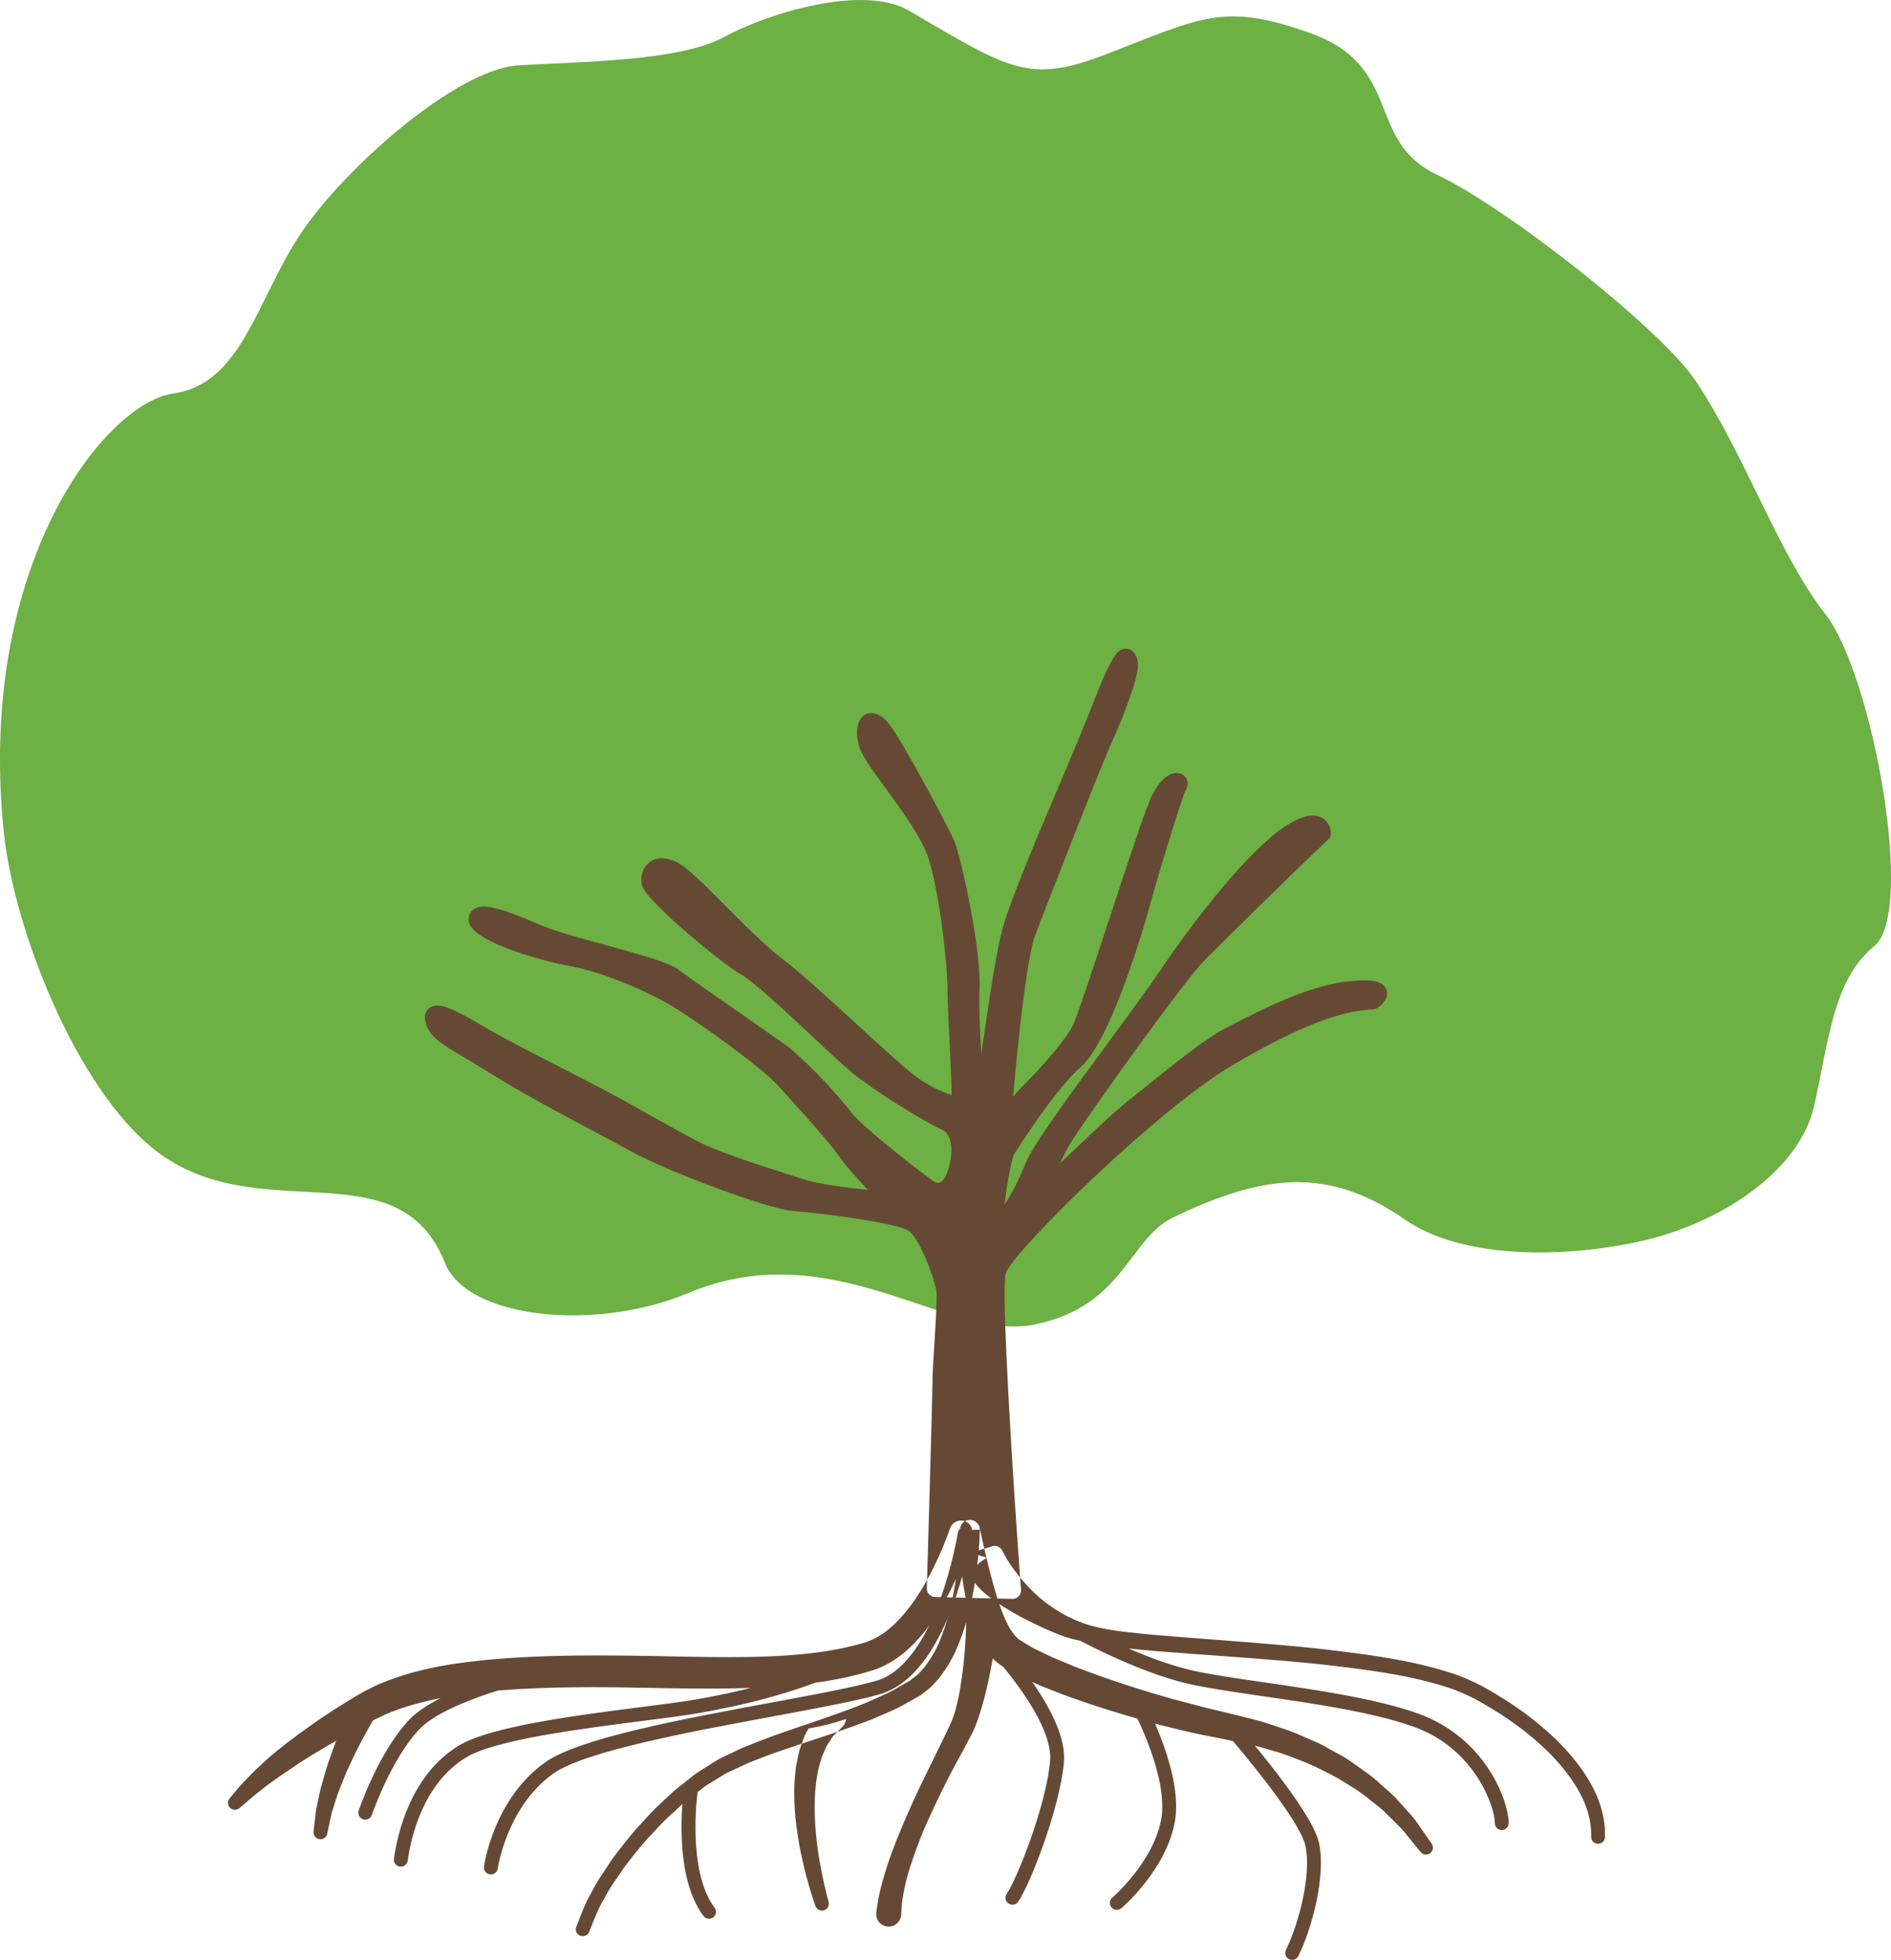 <svg height="115.875" width="111.813" xmlns="http://www.w3.org/2000/svg"><path d="M61.137 78.317c5.312-1.062 5.6-5.068 8.213-6.328 5.383-2.595 9.207-3.02 13.715.111 3.237 2.248 8.92 2.342 13.715 1.338s9.59-4.126 10.48-8.029c.893-3.902 1.115-7.471 3.569-9.477 2.453-2.008-.112-16.057-2.899-19.625-2.788-3.568-4.73-9.399-7.693-13.826-1.986-2.967-11.039-10.146-15.277-12.154-4.236-2.008-1.965-6.393-7.469-8.363-5.093-1.822-6.367-.973-12.043 1.227-4.64 1.799-5.74.918-11.708-2.564-2.677-1.561-8.253.111-10.927 1.562-2.676 1.45-8.476 1.45-12.154 1.673-3.68.223-10.369 6.133-12.936 10.035-2.564 3.902-3.456 8.809-7.47 9.366-4.015.558-11.637 10.093-10.036 25.868.59 5.819 4.297 15.2 8.92 18.845 6.117 4.819 14.4-.279 17.172 6.69 1.318 3.316 8.913 4.076 14.385 1.783 8.558-3.587 15.352 2.886 20.443 1.868z" fill="#6DB044"/><path d="M80.66 57.965c-.207 0-.459.011-.761.038-2.378.207-5.116 1.604-6.753 2.439l-.564.287c-1.214.607-2.973 2.025-4.385 3.164-.472.381-.906.732-1.271 1.012-.998.768-2.73 2.427-4.123 3.76l-.113.109c.172-.397.379-.814.618-1.203.841-1.365 6.63-9.508 7.956-10.836 1.17-1.17 5.02-4.986 7.281-7.108.103-.097.16-.231.158-.373-.008-.401-.305-1.036-1.076-1.036-.434 0-.961.204-1.611.625-2.143 1.387-5.274 5.377-7.303 8.374-.876 1.29-2.153 3.026-3.39 4.706-2.185 2.967-4.247 5.77-4.689 6.873-.397.996-.87 1.873-1.227 2.418.093-1.023.406-2.664.546-2.959l.113-.174c2.022-3.137 3.188-4.431 3.811-4.964 1.928-1.652 4.04-9.317 4.061-9.395.48-1.808 1.949-6.581 2.162-6.987.148-.223.17-.484.055-.698-.111-.21-.33-.335-.584-.335-.504 0-1.031.479-1.449 1.312-.365.732-1.426 3.957-2.548 7.371-.927 2.818-1.884 5.732-2.135 6.232-.466.934-1.87 2.503-3.028 3.661-.182.181-.351.37-.507.557.305-3.478.828-8.329 1.327-9.61 1.164-2.998 3.939-10.115 4.559-11.457.017-.037 1.674-3.689 1.479-4.66-.124-.623-.445-.754-.692-.754-.59 0-.906.563-2.264 4.018-.414 1.055-1.046 2.543-1.725 4.145-1.34 3.159-2.859 6.74-3.311 8.396-.361 1.327-.717 3.742-1.061 6.078l-.195 1.323c-.088-1.469-.148-2.992-.104-3.901.115-2.301-1.125-7.848-1.49-8.695-.314-.736-3.011-5.826-3.855-6.912-.586-.752-1.295-.828-1.668-.328-.268.359-.303.984-.097 1.671.163.544.776 1.384 1.553 2.446.982 1.346 2.205 3.02 2.571 4.244.669 2.227 1.096 6.283 1.096 7.662 0 .609.057 1.768.115 2.996.053 1.085.12 2.465.13 3.254-.552-.19-1.413-.557-2.229-1.184-.647-.498-1.944-1.689-3.317-2.949-1.669-1.533-3.396-3.117-4.38-3.855-1.016-.762-2.297-2.049-3.428-3.186-.832-.836-1.619-1.625-2.236-2.148-1.018-.863-2.026-.89-2.518-.205-.241.334-.309.791-.178 1.189.309.924 4.75 4.608 5.812 5.188.742.404 2.812 2.344 4.324 3.758.909.852 1.695 1.588 2.174 1.986 1.42 1.184 4.344 2.967 5.357 3.418.816.363.604 1.645.475 2.18-.143.594-.406.994-.654.994-.093 0-.207-.047-.33-.135-.973-.695-4.135-3.158-4.801-4.023-1.121-1.459-3.08-3.422-3.896-4.006-.273-.194-1.021-.716-1.919-1.34-1.626-1.133-3.854-2.683-4.427-3.113-.526-.395-1.984-.812-4.321-1.452-1.491-.409-3.032-.831-3.807-1.17-1.757-.769-2.765-1.097-3.367-1.097-.665 0-.901.416-.901.773 0 1.398 5.148 2.602 5.881 2.724 1.914.319 4.434 1.407 5.967 2.282 1.523.87 5.479 3.723 6.455 4.807l.49.542c1.004 1.11 2.521 2.79 3.039 3.534.42.604 1.172 1.443 1.782 2.094-1.237-.136-2.995-.361-3.778-.623l-1.08-.349c-1.499-.478-3.551-1.132-4.889-1.749-.527-.243-1.709-.904-2.959-1.604-1.094-.613-2.26-1.266-3.152-1.73l-1.529-.789c-1.869-.959-4.428-2.273-5.246-2.766-1.367-.82-2.27-1.295-2.83-1.295-.333 0-.512.166-.59.265-.098.126-.195.347-.11.688.22.878.823 1.238 2.28 2.106.441.264.975.582 1.618.984 1.871 1.169 4.198 2.404 6.067 3.397.834.443 1.594.846 2.207 1.188 2.054 1.141 8.023 3.398 9.571 3.518 1.983.152 6.122.73 6.798 1.152.654.409 1.539 2.791 1.667 3.56.059.353-.046 2.028-.123 3.253-.056.903-.106 1.732-.106 2.13 0 .984-.332 12.103-.334 12.215-.004.133.045.262.137.358s.218.152.351.156l4.571.111h.012c.137 0 .268-.056.361-.154.099-.104.148-.241.137-.383-.497-6.713-1.184-17.727-.905-18.701.343-1.201 8.87-9.633 13.38-12.299 4.684-2.766 6.852-3.234 8.356-3.328.089-.006.173-.035.247-.084.167-.111.7-.516.543-1.036-.179-.583-.986-.583-1.331-.583zm-23.191 32.805l-.171.56c-.114.356-.292.874-.559 1.518-.27.644-.627 1.416-1.136 2.264-.516.844-1.167 1.787-2.173 2.627-.515.412-1.101.789-1.854 1.026-.569.17-1.272.364-1.94.486-1.354.274-2.783.411-4.251.497-2.937.168-6.034.051-9.089.01-3.047-.027-6.104.034-8.875.416-1.385.196-2.693.475-3.854.887-.586.201-1.116.454-1.623.714-.542.299-1.081.588-1.562.869-.996.538-1.885 1.084-2.659 1.576-.764.507-1.421.96-1.95 1.351-.517.403-.919.729-1.182.963l-.413.352-.02.017c-.174.147-.433.127-.581-.047-.13-.153-.127-.378-.001-.528l.364-.437c.227-.296.609-.679 1.096-1.175l.837-.779c.314-.272.667-.553 1.042-.85.764-.58 1.63-1.217 2.617-1.86.496-.327 1.006-.628 1.537-.957.58-.344 1.204-.664 1.868-.904 1.317-.51 2.748-.834 4.22-1.035 2.946-.41 6.058-.473 9.16-.451 3.098.016 6.154.162 8.982.062 1.41-.061 2.767-.168 4.009-.399.637-.107 1.177-.247 1.801-.421.436-.135.901-.379 1.292-.679.794-.613 1.406-1.41 1.888-2.148.483-.743.836-1.447 1.111-2.034.277-.587.468-1.062.591-1.385l.177-.491.013-.039c.127-.352.515-.535.868-.408.341.119.523.489.42.832zm1.791.904l.206.384c.146.253.383.619.723 1.054.678.857 1.819 2.039 3.572 2.744.866.362 1.87.525 3.01.654 1.106.129 2.313.222 3.548.32 2.479.191 5.132.374 7.783.66 2.646.314 5.309.635 7.745 1.439.609.185 1.2.462 1.761.746.52.285 1.033.596 1.529.911.977.632 1.85 1.312 2.599 2.007 1.505 1.386 2.477 2.875 2.862 4.061.201.588.27 1.082.295 1.421l.01.522c.004.225-.176.412-.402.416-.226.004-.411-.174-.417-.399v-.053l-.013-.433c-.021-.281-.079-.696-.256-1.207-.337-1.026-1.223-2.397-2.654-3.706-.712-.654-1.549-1.302-2.492-1.905-.466-.295-.955-.59-1.487-.879-.509-.25-1.029-.498-1.612-.672-2.3-.754-4.949-1.069-7.563-1.368-2.628-.272-5.273-.444-7.757-.626-1.246-.095-2.438-.18-3.598-.311-1.125-.119-3.063-.407-4.041-.812-1.976-.786-4.128-2.001-4.875-2.939-.752-.949.63-1.602.63-1.602l-.673-.207c-.111-.25.671-.341.921-.453.241-.109.527-.004.646.233zm-25.184 22.249c.27-.689.505-1.38.913-2.061.345-.707.794-1.303 1.207-1.938.45-.603.909-1.202 1.405-1.769.511-.554 1-1.126 1.568-1.627.279-.253.54-.526.835-.764l.894-.707c.286-.249.629-.434.95-.643l.487-.307.122-.076.143-.073.251-.12 1.002-.479 1.061-.423c.708-.279 1.407-.512 2.109-.76 1.405-.475 2.797-.943 4.146-1.482.651-.305 1.341-.558 1.94-.933l.462-.264.231-.13.015-.008.007-.006-.033.025.026-.021.055-.043.108-.087c.135-.115.311-.229.412-.346l.298-.343c.387-.522.741-1.126.98-1.787.258-.651.453-1.338.603-2.039.304-1.394.464-2.859.492-4.275.007-.324.274-.584.599-.578.303.007.549.244.575.537l-.001.001c.313 1.407.639 2.839 1.055 4.164.216.657.462 1.3.772 1.801l.236.333.118.116.057.057.027.029.007.008.004.003-.053-.033.03.018c.313.188.634.401.943.57l.903.436c.303.146.657.278.984.418.659.29 1.352.524 2.034.781 1.373.49 2.772.925 4.18 1.327l2.121.557 1.063.254 1.101.272 1.077.274c.365.109.737.244 1.104.366.749.223 1.438.561 2.141.863.358.139.682.359 1.021.536.332.194.681.356.992.585.623.453 1.275.861 1.83 1.4.282.262.584.498.848.777l.769.855c.269.273.486.589.7.906l.652.938c.129.187.083.44-.103.57-.177.122-.417.087-.55-.077l-.032-.038-.683-.838c-.223-.284-.449-.562-.717-.804l-.763-.757c-.26-.243-.559-.448-.833-.674-.539-.471-1.175-.813-1.771-1.199-.628-.339-1.261-.672-1.917-.954-.668-.254-1.325-.547-2.009-.72-.341-.098-.67-.206-1.018-.296l-1.088-.231-1.068-.22-1.108-.218c-.74-.146-1.463-.343-2.195-.516-1.45-.383-2.892-.799-4.32-1.277-.712-.25-1.427-.479-2.133-.77-.356-.146-.7-.264-1.068-.434l-1.105-.516c-.344-.181-.646-.374-.971-.561-.523-.382-.791-.728-1.037-1.122-.465-.767-.728-1.53-.925-2.294-.196-.763-.322-1.524-.398-2.286-.074-.766-.108-1.518-.076-2.297v-.002l1.174-.038c-.021.778-.082 1.521-.175 2.274-.097.75-.212 1.5-.39 2.242-.167.743-.384 1.481-.678 2.201-.273.729-.671 1.417-1.173 2.07l-.443.481c-.15.152-.293.237-.44.361l-.108.085-.055.042-.027.021-.05.034-.006.004-.017.01-.253.14-.503.28c-.662.402-1.374.654-2.063.967-1.402.545-2.818 1.006-4.22 1.464-.694.237-1.401.464-2.072.721l-1.003.387-1.003.468-.251.118-.104.05-.113.07-.453.28c-.3.192-.616.354-.891.591l-.854.66c-.283.222-.536.484-.807.724-.55.473-1.026 1.022-1.523 1.549-.483.541-.93 1.115-1.37 1.689-.397.6-.846 1.187-1.155 1.81-.37.586-.626 1.293-.9 1.979l-.002.005c-.084.21-.323.312-.533.229s-.311-.312-.229-.522zm42.272 1.95l-.126-.038c-.201-.102-.286-.348-.185-.551.737-1.49 1.544-4.471 1.141-6.194-.337-1.439-3.547-5.333-4.756-6.712-.149-.17-.132-.43.038-.579.171-.148.43-.133.579.038.184.209 4.487 5.133 4.938 7.066.467 1.996-.442 5.205-1.205 6.745-.081.163-.254.249-.424.225zm-16.542-3.262l-.175-.067c-.188-.129-.234-.384-.106-.57.61-.89 2.344-5.244 2.566-7.865.205-2.383-3.346-6.228-3.382-6.266-.154-.166-.145-.427.021-.581.165-.153.426-.146.58.021.156.167 3.835 4.149 3.601 6.895-.227 2.646-1.955 7.162-2.708 8.26-.093.133-.247.195-.397.173zm-11.215-1.885c-.21-1.035-.42-2.437-.417-3.817-.009-.689.041-1.374.156-1.984.036-.314.143-.588.209-.86.063-.274.202-.487.283-.708.082-.224.23-.369.318-.53.087-.163.204-.266.295-.352l.275-.281.113-.116.022-.024c.109-.123.168-.271.182-.421-.722.249-1.462.437-2.214.564-.104.176-.219.358-.288.574-.093.286-.244.593-.303.924-.064.331-.166.679-.186 1.037-.089.719-.095 1.476-.041 2.22.042.745.154 1.476.271 2.155.132.676.271 1.301.414 1.831.28 1.054.533 1.752.533 1.752.073.201.295.318.504.257.218-.064.342-.294.277-.511.002-.001-.195-.668-.403-1.71zm-24.948-.366c-.225-.031-.38-.238-.349-.463.198-1.434.97-4.956 3.844-6.696 1.879-1.137 7.042-1.796 10.812-2.276 1.261-.16 2.35-.3 3.101-.428 5.652-.966 8.485-2.474 8.515-2.488.2-.107.449-.033.557.166.108.199.034.447-.165.556-.118.064-2.966 1.585-8.767 2.576-.77.132-1.867.271-3.136.433-3.697.472-8.761 1.116-10.49 2.164-2.572 1.558-3.274 4.789-3.457 6.106-.032.225-.239.382-.465.35zm-1.365-9.005l-.172.283c-.106.176-.256.429-.429.747-.181.312-.369.687-.577 1.088-.207.399-.396.84-.604 1.274-.178.442-.365.886-.521 1.307-.134.423-.268.819-.369 1.161l-.247 1.152-.012.054c-.047.222-.264.362-.485.314-.207-.044-.343-.24-.32-.446l.146-1.272c.072-.373.173-.805.274-1.271.119-.458.27-.938.413-1.425.17-.472.326-.953.503-1.39.175-.438.334-.849.491-1.192.147-.345.284-.635.382-.839l.149-.31c.189-.392.659-.558 1.054-.368.392.189.556.662.366 1.054l-.036.065-.006.014zm6.691 9.467c-.225-.031-.382-.238-.352-.463.022-.162.586-3.996 3.608-6.155 2.001-1.43 8.019-2.546 13.328-3.53 2.644-.49 4.926-.914 6.247-1.295 3.594-1.034 4.827-8.689 4.84-8.766.035-.225.263-.364.469-.344.224.035.377.246.342.47-.053.335-1.332 8.251-5.422 9.429-1.36.393-3.662.819-6.325 1.313-4.968.92-11.148 2.066-13 3.39-2.73 1.951-3.269 5.566-3.273 5.602-.032.224-.239.38-.462.349zm-7.427-3.24l-.076-.019c-.215-.073-.329-.307-.256-.521.05-.144 1.217-3.538 3.033-5.41 1.838-1.893 7.444-3.17 7.682-3.224.222-.048.441.089.491.311.051.222-.089.441-.311.491-.056.012-5.605 1.275-7.272 2.994-1.687 1.737-2.835 5.069-2.846 5.104-.064.188-.253.3-.445.274zm67.2.614c-.203-.027-.357-.203-.354-.411.011-.876-1.115-4.385-4.823-5.703-2.402-.854-5.846-1.354-8.885-1.794-1.681-.244-3.268-.474-4.396-.731-3.102-.709-6.754-2.729-6.908-2.815-.198-.11-.27-.36-.159-.559.111-.198.361-.268.559-.159.037.021 3.705 2.052 6.692 2.732 1.095.25 2.666.478 4.33.719 3.076.446 6.563.951 9.04 1.833 4.095 1.457 5.387 5.319 5.37 6.487-.003.228-.189.408-.416.405l-.05-.004zm-22.761 4.72c-.097-.014-.188-.062-.256-.141-.146-.173-.128-.432.045-.579.025-.021 2.406-2.082 2.883-4.596.479-2.52-1.639-6.47-1.659-6.509-.108-.2-.034-.449.165-.558s.449-.034.557.166c.094.173 2.277 4.251 1.744 7.054-.532 2.802-3.048 4.977-3.155 5.066-.093.081-.211.113-.324.097zm-6.9-17.171l-.124.811c-.074.513-.207 1.237-.369 2.11-.166.874-.394 1.886-.761 2.986-.101.275-.21.559-.353.848l-.403.762-.819 1.515c-.526 1.02-1.025 2.048-1.458 3.023-.437.975-.766 1.91-1.019 2.709-.252.801-.367 1.478-.433 1.94-.039.232-.029.409-.043.532l-.011.187-.003.045c-.025.407-.376.718-.783.693-.408-.025-.718-.376-.693-.782l.004-.041s.037-.32.132-.857c.101-.535.301-1.27.582-2.119.579-1.691 1.531-3.835 2.575-5.913l.757-1.552.357-.746c.094-.215.176-.45.25-.687.28-.968.404-1.955.504-2.791.098-.841.123-1.551.15-2.044l.017-.772v-.024c.012-.539.459-.967.998-.955.54.012.967.458.955.998l-.009.124zm-17.212 17.696c-.104-.014-.204-.069-.271-.159-1.833-2.424-1.2-7.163-1.172-7.364.031-.224.238-.381.462-.35.225.031.382.238.351.463-.007.046-.613 4.604 1.013 6.756.139.181.104.438-.079.574-.091.068-.199.094-.304.08z" fill="#664935"/></svg>